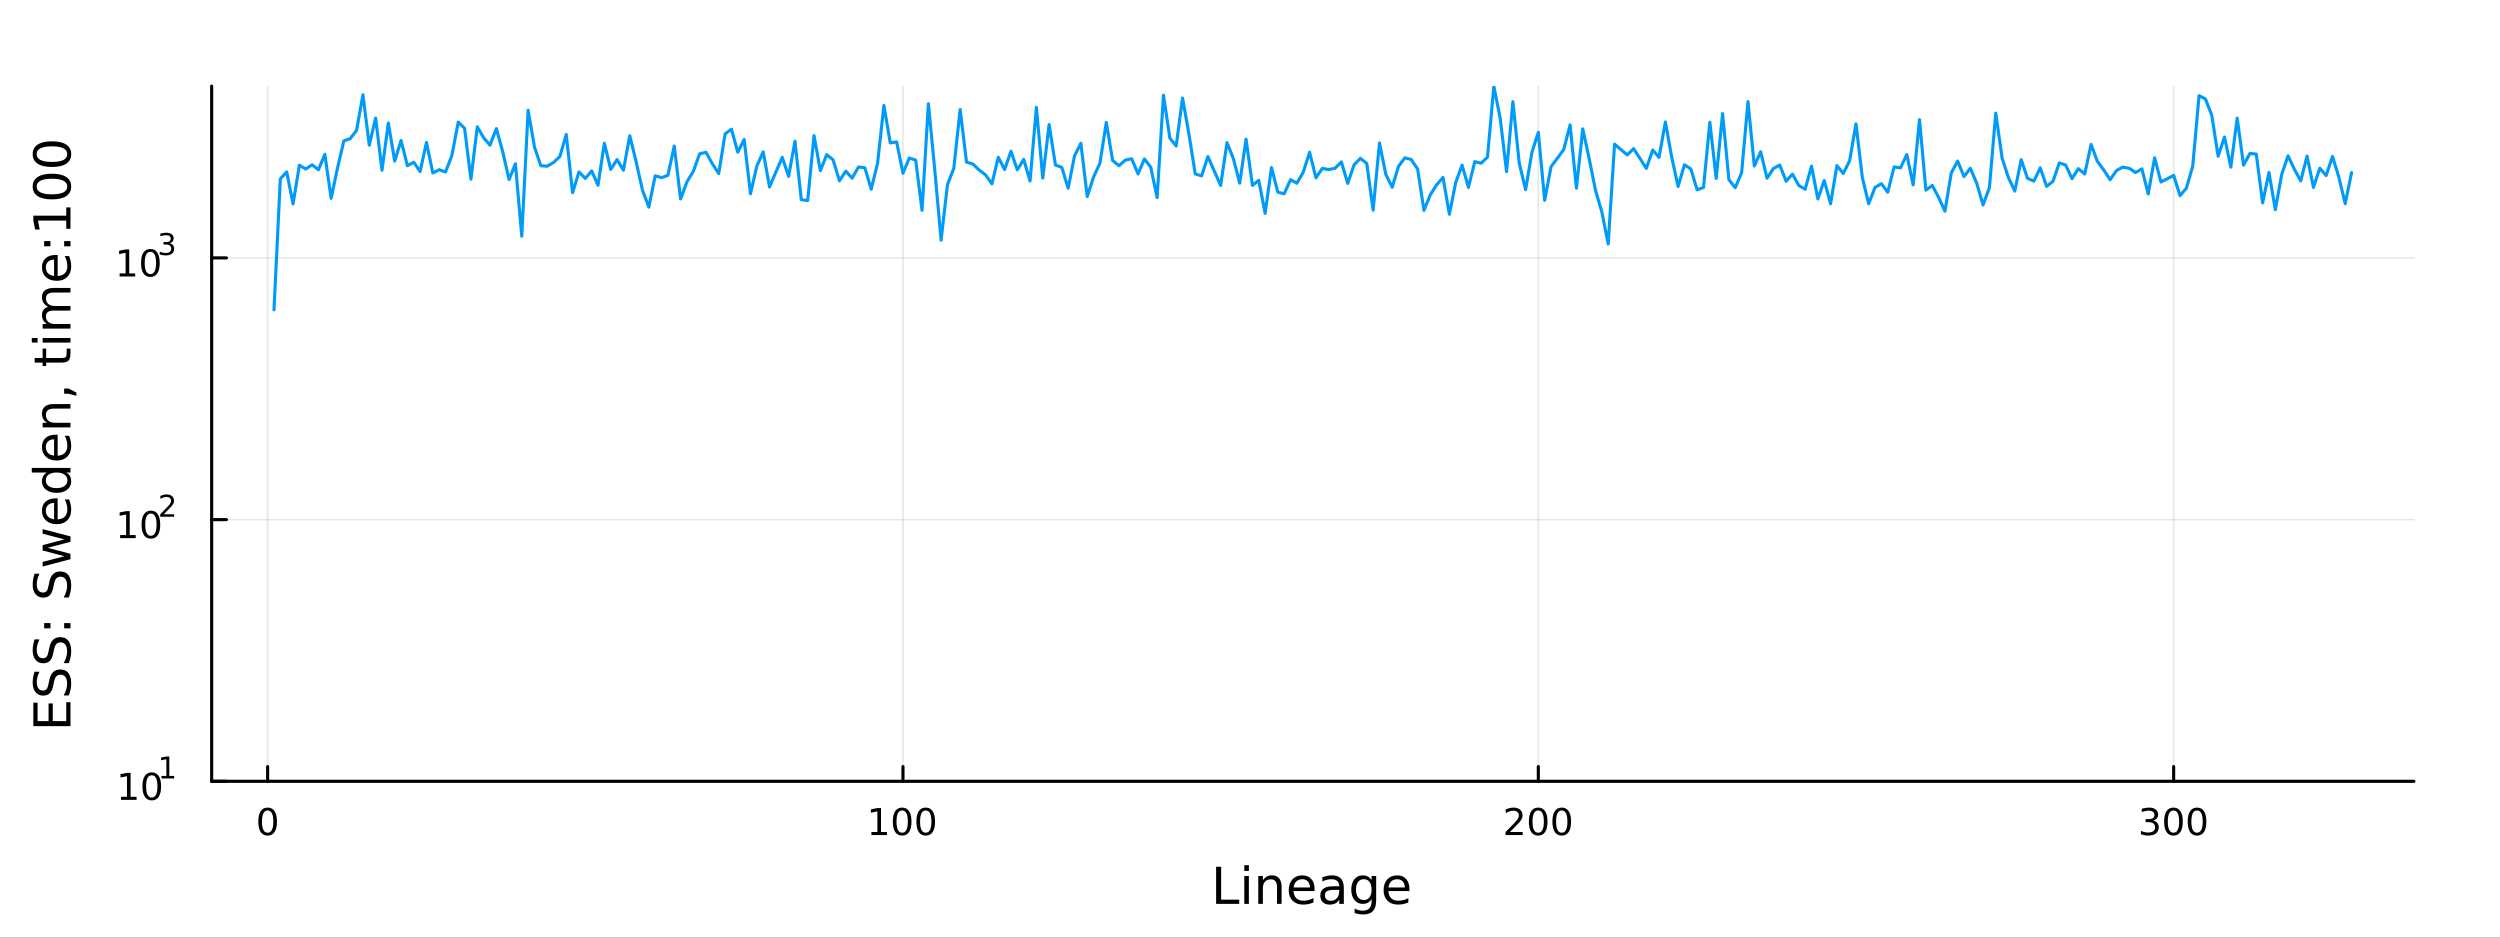 <?xml version="1.0" encoding="utf-8"?>
<svg xmlns="http://www.w3.org/2000/svg" xmlns:xlink="http://www.w3.org/1999/xlink" width="800" height="300" viewBox="0 0 3200 1200">
<rect x="0" y="0" width="3200" height="1200" fill="#333333" stroke="none"/>
<defs>
  <clipPath id="clip530">
    <rect x="0" y="0" width="3200" height="1200"/>
  </clipPath>
</defs>
<path clip-path="url(#clip530)" d="
M0 1200 L3200 1200 L3200 0 L0 0  Z
  " fill="#ffffff" fill-rule="evenodd" fill-opacity="1"/>
<defs>
  <clipPath id="clip531">
    <rect x="640" y="0" width="2241" height="1200"/>
  </clipPath>
</defs>
<path clip-path="url(#clip530)" d="
M270.918 1000.1 L3089.76 1000.1 L3089.76 110.236 L270.918 110.236  Z
  " fill="#ffffff" fill-rule="evenodd" fill-opacity="1"/>
<defs>
  <clipPath id="clip532">
    <rect x="270" y="110" width="2820" height="891"/>
  </clipPath>
</defs>
<polyline clip-path="url(#clip532)" style="stroke:#000000; stroke-linecap:round; stroke-linejoin:round; stroke-width:2; stroke-opacity:0.1; fill:none" points="
  342.564,1000.1 342.564,110.236 
  "/>
<polyline clip-path="url(#clip532)" style="stroke:#000000; stroke-linecap:round; stroke-linejoin:round; stroke-width:2; stroke-opacity:0.1; fill:none" points="
  1155.8,1000.1 1155.8,110.236 
  "/>
<polyline clip-path="url(#clip532)" style="stroke:#000000; stroke-linecap:round; stroke-linejoin:round; stroke-width:2; stroke-opacity:0.1; fill:none" points="
  1969.04,1000.1 1969.04,110.236 
  "/>
<polyline clip-path="url(#clip532)" style="stroke:#000000; stroke-linecap:round; stroke-linejoin:round; stroke-width:2; stroke-opacity:0.1; fill:none" points="
  2782.28,1000.1 2782.28,110.236 
  "/>
<polyline clip-path="url(#clip530)" style="stroke:#000000; stroke-linecap:round; stroke-linejoin:round; stroke-width:4; stroke-opacity:1; fill:none" points="
  270.918,1000.1 3089.76,1000.1 
  "/>
<polyline clip-path="url(#clip530)" style="stroke:#000000; stroke-linecap:round; stroke-linejoin:round; stroke-width:4; stroke-opacity:1; fill:none" points="
  342.564,1000.1 342.564,981.2 
  "/>
<polyline clip-path="url(#clip530)" style="stroke:#000000; stroke-linecap:round; stroke-linejoin:round; stroke-width:4; stroke-opacity:1; fill:none" points="
  1155.8,1000.1 1155.8,981.2 
  "/>
<polyline clip-path="url(#clip530)" style="stroke:#000000; stroke-linecap:round; stroke-linejoin:round; stroke-width:4; stroke-opacity:1; fill:none" points="
  1969.04,1000.1 1969.04,981.2 
  "/>
<polyline clip-path="url(#clip530)" style="stroke:#000000; stroke-linecap:round; stroke-linejoin:round; stroke-width:4; stroke-opacity:1; fill:none" points="
  2782.28,1000.1 2782.28,981.2 
  "/>
<path clip-path="url(#clip530)" d="M342.564 1037.42 Q338.953 1037.42 337.124 1040.98 Q335.319 1044.52 335.319 1051.65 Q335.319 1058.76 337.124 1062.32 Q338.953 1065.87 342.564 1065.87 Q346.198 1065.87 348.004 1062.32 Q349.832 1058.76 349.832 1051.65 Q349.832 1044.52 348.004 1040.98 Q346.198 1037.42 342.564 1037.42 M342.564 1033.71 Q348.374 1033.71 351.43 1038.32 Q354.508 1042.9 354.508 1051.65 Q354.508 1060.38 351.43 1064.99 Q348.374 1069.57 342.564 1069.57 Q336.754 1069.57 333.675 1064.99 Q330.62 1060.38 330.62 1051.65 Q330.62 1042.9 333.675 1038.32 Q336.754 1033.71 342.564 1033.71 Z" fill="#000000" fill-rule="evenodd" fill-opacity="1" /><path clip-path="url(#clip530)" d="M1115.41 1064.96 L1123.05 1064.96 L1123.05 1038.6 L1114.74 1040.26 L1114.74 1036 L1123 1034.34 L1127.68 1034.34 L1127.68 1064.96 L1135.32 1064.96 L1135.32 1068.9 L1115.41 1068.9 L1115.41 1064.96 Z" fill="#000000" fill-rule="evenodd" fill-opacity="1" /><path clip-path="url(#clip530)" d="M1154.76 1037.42 Q1151.15 1037.42 1149.32 1040.98 Q1147.52 1044.52 1147.52 1051.65 Q1147.52 1058.76 1149.32 1062.32 Q1151.15 1065.87 1154.76 1065.87 Q1158.39 1065.87 1160.2 1062.32 Q1162.03 1058.76 1162.03 1051.65 Q1162.03 1044.52 1160.2 1040.98 Q1158.39 1037.42 1154.76 1037.42 M1154.76 1033.71 Q1160.57 1033.71 1163.63 1038.32 Q1166.7 1042.9 1166.7 1051.65 Q1166.7 1060.38 1163.63 1064.99 Q1160.57 1069.57 1154.76 1069.57 Q1148.95 1069.57 1145.87 1064.99 Q1142.82 1060.38 1142.82 1051.65 Q1142.82 1042.9 1145.87 1038.32 Q1148.95 1033.71 1154.76 1033.71 Z" fill="#000000" fill-rule="evenodd" fill-opacity="1" /><path clip-path="url(#clip530)" d="M1184.92 1037.42 Q1181.31 1037.42 1179.48 1040.98 Q1177.68 1044.52 1177.68 1051.65 Q1177.68 1058.76 1179.48 1062.32 Q1181.31 1065.87 1184.92 1065.87 Q1188.56 1065.87 1190.36 1062.32 Q1192.19 1058.76 1192.19 1051.65 Q1192.19 1044.52 1190.36 1040.98 Q1188.56 1037.42 1184.92 1037.42 M1184.92 1033.71 Q1190.73 1033.71 1193.79 1038.32 Q1196.87 1042.9 1196.87 1051.65 Q1196.87 1060.38 1193.79 1064.99 Q1190.73 1069.57 1184.92 1069.57 Q1179.11 1069.57 1176.03 1064.99 Q1172.98 1060.38 1172.98 1051.65 Q1172.98 1042.9 1176.03 1038.32 Q1179.11 1033.71 1184.92 1033.71 Z" fill="#000000" fill-rule="evenodd" fill-opacity="1" /><path clip-path="url(#clip530)" d="M1932.73 1064.96 L1949.05 1064.96 L1949.05 1068.9 L1927.11 1068.9 L1927.11 1064.96 Q1929.77 1062.21 1934.35 1057.58 Q1938.96 1052.93 1940.14 1051.58 Q1942.39 1049.06 1943.26 1047.32 Q1944.17 1045.56 1944.17 1043.87 Q1944.17 1041.12 1942.22 1039.38 Q1940.3 1037.65 1937.2 1037.65 Q1935 1037.65 1932.55 1038.41 Q1930.12 1039.18 1927.34 1040.73 L1927.34 1036 Q1930.16 1034.87 1932.62 1034.29 Q1935.07 1033.71 1937.11 1033.71 Q1942.48 1033.71 1945.67 1036.4 Q1948.87 1039.08 1948.87 1043.57 Q1948.87 1045.7 1948.06 1047.62 Q1947.27 1049.52 1945.16 1052.12 Q1944.58 1052.79 1941.48 1056 Q1938.38 1059.2 1932.73 1064.96 Z" fill="#000000" fill-rule="evenodd" fill-opacity="1" /><path clip-path="url(#clip530)" d="M1968.87 1037.42 Q1965.26 1037.42 1963.43 1040.98 Q1961.62 1044.52 1961.62 1051.65 Q1961.62 1058.76 1963.43 1062.32 Q1965.26 1065.87 1968.87 1065.87 Q1972.5 1065.87 1974.31 1062.32 Q1976.14 1058.76 1976.14 1051.65 Q1976.14 1044.52 1974.31 1040.98 Q1972.5 1037.42 1968.87 1037.42 M1968.87 1033.71 Q1974.68 1033.71 1977.73 1038.32 Q1980.81 1042.9 1980.81 1051.65 Q1980.81 1060.38 1977.73 1064.99 Q1974.68 1069.57 1968.87 1069.57 Q1963.06 1069.57 1959.98 1064.99 Q1956.92 1060.38 1956.92 1051.65 Q1956.92 1042.9 1959.98 1038.32 Q1963.06 1033.71 1968.87 1033.71 Z" fill="#000000" fill-rule="evenodd" fill-opacity="1" /><path clip-path="url(#clip530)" d="M1999.03 1037.42 Q1995.42 1037.42 1993.59 1040.98 Q1991.78 1044.52 1991.78 1051.65 Q1991.78 1058.76 1993.59 1062.32 Q1995.42 1065.87 1999.03 1065.87 Q2002.66 1065.87 2004.47 1062.32 Q2006.3 1058.76 2006.3 1051.65 Q2006.3 1044.52 2004.47 1040.98 Q2002.66 1037.42 1999.03 1037.42 M1999.03 1033.71 Q2004.84 1033.71 2007.89 1038.32 Q2010.97 1042.9 2010.97 1051.65 Q2010.97 1060.38 2007.89 1064.99 Q2004.84 1069.57 1999.03 1069.57 Q1993.22 1069.57 1990.14 1064.99 Q1987.08 1060.38 1987.08 1051.65 Q1987.08 1042.9 1990.14 1038.32 Q1993.22 1033.71 1999.03 1033.71 Z" fill="#000000" fill-rule="evenodd" fill-opacity="1" /><path clip-path="url(#clip530)" d="M2756.04 1050.26 Q2759.4 1050.98 2761.27 1053.25 Q2763.17 1055.52 2763.17 1058.85 Q2763.17 1063.97 2759.65 1066.77 Q2756.13 1069.57 2749.65 1069.57 Q2747.48 1069.57 2745.16 1069.13 Q2742.87 1068.71 2740.42 1067.86 L2740.42 1063.34 Q2742.36 1064.48 2744.67 1065.06 Q2746.99 1065.63 2749.51 1065.63 Q2753.91 1065.63 2756.2 1063.9 Q2758.52 1062.16 2758.52 1058.85 Q2758.52 1055.8 2756.36 1054.08 Q2754.23 1052.35 2750.42 1052.35 L2746.39 1052.35 L2746.39 1048.5 L2750.6 1048.5 Q2754.05 1048.5 2755.88 1047.14 Q2757.71 1045.75 2757.71 1043.16 Q2757.71 1040.5 2755.81 1039.08 Q2753.93 1037.65 2750.42 1037.65 Q2748.49 1037.65 2746.29 1038.06 Q2744.1 1038.48 2741.46 1039.36 L2741.46 1035.19 Q2744.12 1034.45 2746.43 1034.08 Q2748.77 1033.71 2750.83 1033.71 Q2756.16 1033.71 2759.26 1036.14 Q2762.36 1038.55 2762.36 1042.67 Q2762.36 1045.54 2760.72 1047.53 Q2759.07 1049.5 2756.04 1050.26 Z" fill="#000000" fill-rule="evenodd" fill-opacity="1" /><path clip-path="url(#clip530)" d="M2782.04 1037.42 Q2778.42 1037.42 2776.6 1040.98 Q2774.79 1044.52 2774.79 1051.65 Q2774.79 1058.76 2776.6 1062.32 Q2778.42 1065.87 2782.04 1065.87 Q2785.67 1065.87 2787.48 1062.32 Q2789.3 1058.76 2789.3 1051.65 Q2789.3 1044.52 2787.48 1040.98 Q2785.67 1037.42 2782.04 1037.42 M2782.04 1033.71 Q2787.85 1033.71 2790.9 1038.32 Q2793.98 1042.9 2793.98 1051.65 Q2793.98 1060.38 2790.9 1064.99 Q2787.85 1069.57 2782.04 1069.57 Q2776.23 1069.57 2773.15 1064.99 Q2770.09 1060.38 2770.09 1051.65 Q2770.09 1042.9 2773.15 1038.32 Q2776.23 1033.71 2782.04 1033.71 Z" fill="#000000" fill-rule="evenodd" fill-opacity="1" /><path clip-path="url(#clip530)" d="M2812.2 1037.42 Q2808.59 1037.42 2806.76 1040.98 Q2804.95 1044.52 2804.95 1051.65 Q2804.95 1058.76 2806.76 1062.32 Q2808.59 1065.87 2812.2 1065.87 Q2815.83 1065.87 2817.64 1062.32 Q2819.47 1058.76 2819.47 1051.65 Q2819.47 1044.52 2817.64 1040.98 Q2815.83 1037.42 2812.2 1037.42 M2812.2 1033.71 Q2818.01 1033.71 2821.06 1038.32 Q2824.14 1042.9 2824.14 1051.65 Q2824.14 1060.38 2821.06 1064.99 Q2818.01 1069.57 2812.2 1069.57 Q2806.39 1069.57 2803.31 1064.99 Q2800.25 1060.38 2800.25 1051.65 Q2800.25 1042.9 2803.31 1038.32 Q2806.39 1033.71 2812.2 1033.71 Z" fill="#000000" fill-rule="evenodd" fill-opacity="1" /><path clip-path="url(#clip530)" d="M1556.64 1109.44 L1563.07 1109.44 L1563.07 1151.55 L1586.21 1151.55 L1586.21 1156.96 L1556.64 1156.96 L1556.64 1109.44 Z" fill="#000000" fill-rule="evenodd" fill-opacity="1" /><path clip-path="url(#clip530)" d="M1592.7 1121.31 L1598.56 1121.31 L1598.56 1156.96 L1592.7 1156.96 L1592.7 1121.31 M1592.7 1107.44 L1598.56 1107.44 L1598.56 1114.85 L1592.7 1114.85 L1592.7 1107.44 Z" fill="#000000" fill-rule="evenodd" fill-opacity="1" /><path clip-path="url(#clip530)" d="M1640.44 1135.45 L1640.44 1156.96 L1634.59 1156.96 L1634.59 1135.64 Q1634.59 1130.58 1632.61 1128.06 Q1630.64 1125.55 1626.69 1125.55 Q1621.95 1125.55 1619.21 1128.57 Q1616.48 1131.59 1616.48 1136.81 L1616.48 1156.96 L1610.59 1156.96 L1610.59 1121.31 L1616.48 1121.31 L1616.48 1126.85 Q1618.58 1123.64 1621.41 1122.05 Q1624.27 1120.45 1628 1120.45 Q1634.14 1120.45 1637.29 1124.27 Q1640.44 1128.06 1640.44 1135.45 Z" fill="#000000" fill-rule="evenodd" fill-opacity="1" /><path clip-path="url(#clip530)" d="M1682.62 1137.67 L1682.62 1140.54 L1655.69 1140.54 Q1656.07 1146.59 1659.32 1149.77 Q1662.6 1152.92 1668.42 1152.92 Q1671.79 1152.92 1674.95 1152.09 Q1678.13 1151.26 1681.25 1149.61 L1681.25 1155.15 Q1678.1 1156.48 1674.79 1157.18 Q1671.48 1157.88 1668.07 1157.88 Q1659.54 1157.88 1654.54 1152.92 Q1649.58 1147.95 1649.58 1139.49 Q1649.58 1130.74 1654.29 1125.61 Q1659.03 1120.45 1667.05 1120.45 Q1674.25 1120.45 1678.42 1125.1 Q1682.62 1129.72 1682.62 1137.67 M1676.76 1135.95 Q1676.7 1131.15 1674.05 1128.28 Q1671.44 1125.42 1667.12 1125.42 Q1662.21 1125.42 1659.25 1128.19 Q1656.33 1130.96 1655.88 1135.99 L1676.76 1135.95 Z" fill="#000000" fill-rule="evenodd" fill-opacity="1" /><path clip-path="url(#clip530)" d="M1708.43 1139.04 Q1701.33 1139.04 1698.59 1140.67 Q1695.86 1142.29 1695.86 1146.2 Q1695.86 1149.32 1697.89 1151.17 Q1699.96 1152.98 1703.5 1152.98 Q1708.37 1152.98 1711.29 1149.55 Q1714.25 1146.08 1714.25 1140.35 L1714.25 1139.04 L1708.43 1139.04 M1720.11 1136.62 L1720.11 1156.96 L1714.25 1156.96 L1714.25 1151.55 Q1712.25 1154.8 1709.26 1156.36 Q1706.27 1157.88 1701.94 1157.88 Q1696.46 1157.88 1693.22 1154.83 Q1690 1151.74 1690 1146.59 Q1690 1140.57 1694.01 1137.51 Q1698.05 1134.46 1706.04 1134.46 L1714.25 1134.46 L1714.25 1133.89 Q1714.25 1129.84 1711.58 1127.65 Q1708.94 1125.42 1704.13 1125.42 Q1701.08 1125.42 1698.18 1126.15 Q1695.28 1126.88 1692.61 1128.35 L1692.61 1122.94 Q1695.83 1121.7 1698.85 1121.09 Q1701.87 1120.45 1704.74 1120.45 Q1712.47 1120.45 1716.29 1124.46 Q1720.11 1128.48 1720.11 1136.62 Z" fill="#000000" fill-rule="evenodd" fill-opacity="1" /><path clip-path="url(#clip530)" d="M1755.63 1138.72 Q1755.63 1132.36 1752.99 1128.86 Q1750.38 1125.36 1745.64 1125.36 Q1740.93 1125.36 1738.28 1128.86 Q1735.67 1132.36 1735.67 1138.72 Q1735.67 1145.06 1738.28 1148.56 Q1740.93 1152.06 1745.64 1152.06 Q1750.38 1152.06 1752.99 1148.56 Q1755.63 1145.06 1755.63 1138.72 M1761.49 1152.54 Q1761.49 1161.64 1757.45 1166.06 Q1753.4 1170.52 1745.06 1170.52 Q1741.98 1170.52 1739.24 1170.04 Q1736.5 1169.6 1733.92 1168.64 L1733.92 1162.95 Q1736.5 1164.35 1739.02 1165.01 Q1741.53 1165.68 1744.14 1165.68 Q1749.9 1165.68 1752.77 1162.66 Q1755.63 1159.67 1755.63 1153.59 L1755.63 1150.69 Q1753.82 1153.84 1750.98 1155.4 Q1748.15 1156.96 1744.2 1156.96 Q1737.65 1156.96 1733.64 1151.96 Q1729.63 1146.97 1729.63 1138.72 Q1729.63 1130.45 1733.64 1125.45 Q1737.65 1120.45 1744.2 1120.45 Q1748.15 1120.45 1750.98 1122.01 Q1753.82 1123.57 1755.63 1126.72 L1755.63 1121.31 L1761.49 1121.31 L1761.49 1152.54 Z" fill="#000000" fill-rule="evenodd" fill-opacity="1" /><path clip-path="url(#clip530)" d="M1804.04 1137.67 L1804.04 1140.54 L1777.12 1140.54 Q1777.5 1146.59 1780.74 1149.77 Q1784.02 1152.92 1789.85 1152.92 Q1793.22 1152.92 1796.37 1152.09 Q1799.55 1151.26 1802.67 1149.61 L1802.67 1155.15 Q1799.52 1156.48 1796.21 1157.18 Q1792.9 1157.88 1789.5 1157.88 Q1780.97 1157.88 1775.97 1152.92 Q1771 1147.95 1771 1139.49 Q1771 1130.74 1775.71 1125.61 Q1780.46 1120.45 1788.48 1120.45 Q1795.67 1120.45 1799.84 1125.1 Q1804.04 1129.72 1804.04 1137.67 M1798.19 1135.95 Q1798.12 1131.15 1795.48 1128.28 Q1792.87 1125.42 1788.54 1125.42 Q1783.64 1125.42 1780.68 1128.19 Q1777.75 1130.96 1777.31 1135.99 L1798.19 1135.95 Z" fill="#000000" fill-rule="evenodd" fill-opacity="1" /><polyline clip-path="url(#clip532)" style="stroke:#000000; stroke-linecap:round; stroke-linejoin:round; stroke-width:2; stroke-opacity:0.1; fill:none" points="
  270.918,1000.1 3089.76,1000.1 
  "/>
<polyline clip-path="url(#clip532)" style="stroke:#000000; stroke-linecap:round; stroke-linejoin:round; stroke-width:2; stroke-opacity:0.1; fill:none" points="
  270.918,665.112 3089.76,665.112 
  "/>
<polyline clip-path="url(#clip532)" style="stroke:#000000; stroke-linecap:round; stroke-linejoin:round; stroke-width:2; stroke-opacity:0.1; fill:none" points="
  270.918,330.127 3089.76,330.127 
  "/>
<polyline clip-path="url(#clip530)" style="stroke:#000000; stroke-linecap:round; stroke-linejoin:round; stroke-width:4; stroke-opacity:1; fill:none" points="
  270.918,1000.1 270.918,110.236 
  "/>
<polyline clip-path="url(#clip530)" style="stroke:#000000; stroke-linecap:round; stroke-linejoin:round; stroke-width:4; stroke-opacity:1; fill:none" points="
  270.918,1000.1 289.815,1000.1 
  "/>
<polyline clip-path="url(#clip530)" style="stroke:#000000; stroke-linecap:round; stroke-linejoin:round; stroke-width:4; stroke-opacity:1; fill:none" points="
  270.918,665.112 289.815,665.112 
  "/>
<polyline clip-path="url(#clip530)" style="stroke:#000000; stroke-linecap:round; stroke-linejoin:round; stroke-width:4; stroke-opacity:1; fill:none" points="
  270.918,330.127 289.815,330.127 
  "/>
<path clip-path="url(#clip530)" d="M154.902 1019.89 L162.54 1019.89 L162.54 993.525 L154.23 995.191 L154.23 990.932 L162.494 989.265 L167.17 989.265 L167.17 1019.89 L174.809 1019.89 L174.809 1023.83 L154.902 1023.83 L154.902 1019.89 Z" fill="#000000" fill-rule="evenodd" fill-opacity="1" /><path clip-path="url(#clip530)" d="M194.253 992.344 Q190.642 992.344 188.813 995.909 Q187.008 999.45 187.008 1006.58 Q187.008 1013.69 188.813 1017.25 Q190.642 1020.79 194.253 1020.79 Q197.887 1020.79 199.693 1017.25 Q201.522 1013.69 201.522 1006.58 Q201.522 999.45 199.693 995.909 Q197.887 992.344 194.253 992.344 M194.253 988.64 Q200.063 988.64 203.119 993.247 Q206.198 997.83 206.198 1006.58 Q206.198 1015.31 203.119 1019.91 Q200.063 1024.5 194.253 1024.5 Q188.443 1024.5 185.364 1019.91 Q182.309 1015.31 182.309 1006.58 Q182.309 997.83 185.364 993.247 Q188.443 988.64 194.253 988.64 Z" fill="#000000" fill-rule="evenodd" fill-opacity="1" /><path clip-path="url(#clip530)" d="M206.743 993.218 L212.95 993.218 L212.95 971.796 L206.198 973.15 L206.198 969.689 L212.912 968.335 L216.711 968.335 L216.711 993.218 L222.918 993.218 L222.918 996.415 L206.743 996.415 L206.743 993.218 Z" fill="#000000" fill-rule="evenodd" fill-opacity="1" /><path clip-path="url(#clip530)" d="M153.792 684.905 L161.431 684.905 L161.431 658.539 L153.121 660.206 L153.121 655.947 L161.384 654.28 L166.06 654.28 L166.06 684.905 L173.699 684.905 L173.699 688.84 L153.792 688.84 L153.792 684.905 Z" fill="#000000" fill-rule="evenodd" fill-opacity="1" /><path clip-path="url(#clip530)" d="M193.143 657.359 Q189.532 657.359 187.704 660.924 Q185.898 664.465 185.898 671.595 Q185.898 678.701 187.704 682.266 Q189.532 685.808 193.143 685.808 Q196.778 685.808 198.583 682.266 Q200.412 678.701 200.412 671.595 Q200.412 664.465 198.583 660.924 Q196.778 657.359 193.143 657.359 M193.143 653.655 Q198.954 653.655 202.009 658.262 Q205.088 662.845 205.088 671.595 Q205.088 680.322 202.009 684.928 Q198.954 689.511 193.143 689.511 Q187.333 689.511 184.255 684.928 Q181.199 680.322 181.199 671.595 Q181.199 662.845 184.255 658.262 Q187.333 653.655 193.143 653.655 Z" fill="#000000" fill-rule="evenodd" fill-opacity="1" /><path clip-path="url(#clip530)" d="M209.658 658.232 L222.918 658.232 L222.918 661.43 L205.088 661.43 L205.088 658.232 Q207.251 655.994 210.975 652.233 Q214.717 648.452 215.677 647.361 Q217.501 645.311 218.216 643.901 Q218.949 642.471 218.949 641.098 Q218.949 638.86 217.369 637.45 Q215.808 636.039 213.288 636.039 Q211.501 636.039 209.508 636.66 Q207.533 637.281 205.276 638.541 L205.276 634.704 Q207.57 633.782 209.564 633.312 Q211.558 632.842 213.213 632.842 Q217.576 632.842 220.172 635.024 Q222.767 637.205 222.767 640.854 Q222.767 642.584 222.109 644.145 Q221.469 645.688 219.758 647.794 Q219.288 648.339 216.767 650.954 Q214.247 653.549 209.658 658.232 Z" fill="#000000" fill-rule="evenodd" fill-opacity="1" /><path clip-path="url(#clip530)" d="M153.134 349.92 L160.772 349.92 L160.772 323.554 L152.462 325.221 L152.462 320.962 L160.726 319.295 L165.402 319.295 L165.402 349.92 L173.041 349.92 L173.041 353.855 L153.134 353.855 L153.134 349.92 Z" fill="#000000" fill-rule="evenodd" fill-opacity="1" /><path clip-path="url(#clip530)" d="M192.485 322.374 Q188.874 322.374 187.045 325.938 Q185.24 329.48 185.24 336.61 Q185.24 343.716 187.045 347.281 Q188.874 350.822 192.485 350.822 Q196.119 350.822 197.925 347.281 Q199.754 343.716 199.754 336.61 Q199.754 329.48 197.925 325.938 Q196.119 322.374 192.485 322.374 M192.485 318.67 Q198.295 318.67 201.351 323.276 Q204.43 327.86 204.43 336.61 Q204.43 345.336 201.351 349.943 Q198.295 354.526 192.485 354.526 Q186.675 354.526 183.596 349.943 Q180.541 345.336 180.541 336.61 Q180.541 327.86 183.596 323.276 Q186.675 318.67 192.485 318.67 Z" fill="#000000" fill-rule="evenodd" fill-opacity="1" /><path clip-path="url(#clip530)" d="M217.125 311.304 Q219.852 311.887 221.375 313.73 Q222.918 315.574 222.918 318.282 Q222.918 322.438 220.059 324.714 Q217.2 326.99 211.934 326.99 Q210.166 326.99 208.285 326.633 Q206.423 326.294 204.43 325.598 L204.43 321.931 Q206.009 322.852 207.89 323.322 Q209.771 323.793 211.821 323.793 Q215.395 323.793 217.256 322.382 Q219.137 320.971 219.137 318.282 Q219.137 315.799 217.388 314.407 Q215.658 312.997 212.555 312.997 L209.282 312.997 L209.282 309.875 L212.705 309.875 Q215.507 309.875 216.993 308.765 Q218.479 307.637 218.479 305.53 Q218.479 303.367 216.937 302.22 Q215.413 301.054 212.555 301.054 Q210.994 301.054 209.207 301.393 Q207.42 301.731 205.276 302.446 L205.276 299.06 Q207.439 298.458 209.32 298.158 Q211.219 297.857 212.893 297.857 Q217.219 297.857 219.739 299.831 Q222.259 301.787 222.259 305.135 Q222.259 307.467 220.924 309.085 Q219.589 310.684 217.125 311.304 Z" fill="#000000" fill-rule="evenodd" fill-opacity="1" /><path clip-path="url(#clip530)" d="M42.686 929.455 L42.686 899.408 L48.097 899.408 L48.097 923.025 L62.165 923.025 L62.165 900.395 L67.576 900.395 L67.576 923.025 L84.795 923.025 L84.795 898.836 L90.206 898.836 L90.206 929.455 L42.686 929.455 Z" fill="#000000" fill-rule="evenodd" fill-opacity="1" /><path clip-path="url(#clip530)" d="M44.246 859.782 L50.516 859.782 Q48.766 863.442 47.906 866.689 Q47.047 869.935 47.047 872.959 Q47.047 878.211 49.084 881.075 Q51.121 883.908 54.877 883.908 Q58.028 883.908 59.651 882.03 Q61.242 880.12 62.229 874.837 L63.025 870.954 Q64.393 863.761 67.863 860.355 Q71.3 856.917 77.093 856.917 Q84 856.917 87.564 861.564 Q91.129 866.179 91.129 875.123 Q91.129 878.497 90.365 882.317 Q89.602 886.104 88.106 890.178 L81.485 890.178 Q83.681 886.263 84.795 882.508 Q85.909 878.752 85.909 875.123 Q85.909 869.617 83.745 866.625 Q81.581 863.633 77.57 863.633 Q74.069 863.633 72.096 865.798 Q70.123 867.93 69.136 872.832 L68.372 876.747 Q66.94 883.94 63.884 887.154 Q60.828 890.369 55.386 890.369 Q49.084 890.369 45.455 885.945 Q41.827 881.489 41.827 873.691 Q41.827 870.349 42.432 866.88 Q43.036 863.41 44.246 859.782 Z" fill="#000000" fill-rule="evenodd" fill-opacity="1" /><path clip-path="url(#clip530)" d="M44.246 818.405 L50.516 818.405 Q48.766 822.065 47.906 825.312 Q47.047 828.558 47.047 831.582 Q47.047 836.834 49.084 839.698 Q51.121 842.531 54.877 842.531 Q58.028 842.531 59.651 840.653 Q61.242 838.743 62.229 833.46 L63.025 829.577 Q64.393 822.383 67.863 818.978 Q71.3 815.54 77.093 815.54 Q84 815.54 87.564 820.187 Q91.129 824.802 91.129 833.746 Q91.129 837.12 90.365 840.939 Q89.602 844.727 88.106 848.801 L81.485 848.801 Q83.681 844.886 84.795 841.13 Q85.909 837.375 85.909 833.746 Q85.909 828.24 83.745 825.248 Q81.581 822.256 77.57 822.256 Q74.069 822.256 72.096 824.42 Q70.123 826.553 69.136 831.455 L68.372 835.369 Q66.94 842.563 63.884 845.777 Q60.828 848.992 55.386 848.992 Q49.084 848.992 45.455 844.568 Q41.827 840.112 41.827 832.314 Q41.827 828.972 42.432 825.503 Q43.036 822.033 44.246 818.405 Z" fill="#000000" fill-rule="evenodd" fill-opacity="1" /><path clip-path="url(#clip530)" d="M82.122 804.273 L82.122 797.557 L90.206 797.557 L90.206 804.273 L82.122 804.273 M56.5 804.273 L56.5 797.557 L64.584 797.557 L64.584 804.273 L56.5 804.273 Z" fill="#000000" fill-rule="evenodd" fill-opacity="1" /><path clip-path="url(#clip530)" d="M44.246 734.346 L50.516 734.346 Q48.766 738.006 47.906 741.252 Q47.047 744.499 47.047 747.523 Q47.047 752.774 49.084 755.639 Q51.121 758.472 54.877 758.472 Q58.028 758.472 59.651 756.594 Q61.242 754.684 62.229 749.401 L63.025 745.518 Q64.393 738.324 67.863 734.919 Q71.3 731.481 77.093 731.481 Q84 731.481 87.564 736.128 Q91.129 740.743 91.129 749.687 Q91.129 753.061 90.365 756.88 Q89.602 760.668 88.106 764.742 L81.485 764.742 Q83.681 760.827 84.795 757.071 Q85.909 753.316 85.909 749.687 Q85.909 744.181 83.745 741.189 Q81.581 738.197 77.57 738.197 Q74.069 738.197 72.096 740.361 Q70.123 742.494 69.136 747.395 L68.372 751.31 Q66.94 758.504 63.884 761.718 Q60.828 764.933 55.386 764.933 Q49.084 764.933 45.455 760.509 Q41.827 756.053 41.827 748.255 Q41.827 744.913 42.432 741.443 Q43.036 737.974 44.246 734.346 Z" fill="#000000" fill-rule="evenodd" fill-opacity="1" /><path clip-path="url(#clip530)" d="M54.558 725.115 L54.558 719.259 L82.376 711.938 L54.558 704.65 L54.558 697.743 L82.376 690.422 L54.558 683.134 L54.558 677.277 L90.206 686.603 L90.206 693.51 L60.988 701.18 L90.206 708.883 L90.206 715.79 L54.558 725.115 Z" fill="#000000" fill-rule="evenodd" fill-opacity="1" /><path clip-path="url(#clip530)" d="M70.918 637.905 L73.783 637.905 L73.783 664.832 Q79.83 664.45 83.013 661.204 Q86.164 657.925 86.164 652.101 Q86.164 648.727 85.337 645.576 Q84.509 642.393 82.854 639.274 L88.392 639.274 Q89.729 642.425 90.429 645.735 Q91.129 649.045 91.129 652.451 Q91.129 660.981 86.164 665.978 Q81.199 670.943 72.732 670.943 Q63.98 670.943 58.855 666.233 Q53.699 661.49 53.699 653.469 Q53.699 646.276 58.346 642.107 Q62.961 637.905 70.918 637.905 M69.2 643.762 Q64.393 643.825 61.529 646.467 Q58.664 649.077 58.664 653.406 Q58.664 658.307 61.433 661.267 Q64.202 664.196 69.231 664.641 L69.2 643.762 Z" fill="#000000" fill-rule="evenodd" fill-opacity="1" /><path clip-path="url(#clip530)" d="M59.969 604.835 L40.681 604.835 L40.681 598.979 L90.206 598.979 L90.206 604.835 L84.859 604.835 Q88.042 606.681 89.602 609.514 Q91.129 612.315 91.129 616.262 Q91.129 622.723 85.973 626.797 Q80.817 630.839 72.414 630.839 Q64.011 630.839 58.855 626.797 Q53.699 622.723 53.699 616.262 Q53.699 612.315 55.259 609.514 Q56.786 606.681 59.969 604.835 M72.414 624.792 Q78.875 624.792 82.567 622.15 Q86.228 619.477 86.228 614.83 Q86.228 610.183 82.567 607.509 Q78.875 604.835 72.414 604.835 Q65.953 604.835 62.293 607.509 Q58.601 610.183 58.601 614.83 Q58.601 619.477 62.293 622.15 Q65.953 624.792 72.414 624.792 Z" fill="#000000" fill-rule="evenodd" fill-opacity="1" /><path clip-path="url(#clip530)" d="M70.918 556.424 L73.783 556.424 L73.783 583.351 Q79.83 582.969 83.013 579.723 Q86.164 576.444 86.164 570.62 Q86.164 567.246 85.337 564.095 Q84.509 560.912 82.854 557.793 L88.392 557.793 Q89.729 560.944 90.429 564.254 Q91.129 567.564 91.129 570.97 Q91.129 579.5 86.164 584.497 Q81.199 589.462 72.732 589.462 Q63.98 589.462 58.855 584.752 Q53.699 580.009 53.699 571.988 Q53.699 564.795 58.346 560.626 Q62.961 556.424 70.918 556.424 M69.2 562.281 Q64.393 562.344 61.529 564.986 Q58.664 567.596 58.664 571.925 Q58.664 576.826 61.433 579.786 Q64.202 582.715 69.231 583.16 L69.2 562.281 Z" fill="#000000" fill-rule="evenodd" fill-opacity="1" /><path clip-path="url(#clip530)" d="M68.69 517.18 L90.206 517.18 L90.206 523.036 L68.881 523.036 Q63.82 523.036 61.306 525.009 Q58.791 526.983 58.791 530.93 Q58.791 535.672 61.815 538.409 Q64.839 541.146 70.059 541.146 L90.206 541.146 L90.206 547.035 L54.558 547.035 L54.558 541.146 L60.096 541.146 Q56.882 539.046 55.29 536.213 Q53.699 533.349 53.699 529.625 Q53.699 523.482 57.518 520.331 Q61.306 517.18 68.69 517.18 Z" fill="#000000" fill-rule="evenodd" fill-opacity="1" /><path clip-path="url(#clip530)" d="M82.122 504.003 L82.122 497.287 L87.596 497.287 L97.781 502.507 L97.781 506.613 L87.596 504.003 L82.122 504.003 Z" fill="#000000" fill-rule="evenodd" fill-opacity="1" /><path clip-path="url(#clip530)" d="M44.437 458.265 L54.558 458.265 L54.558 446.202 L59.11 446.202 L59.11 458.265 L78.462 458.265 Q82.822 458.265 84.063 457.087 Q85.305 455.878 85.305 452.218 L85.305 446.202 L90.206 446.202 L90.206 452.218 Q90.206 458.997 87.692 461.575 Q85.145 464.153 78.462 464.153 L59.11 464.153 L59.11 468.45 L54.558 468.45 L54.558 464.153 L44.437 464.153 L44.437 458.265 Z" fill="#000000" fill-rule="evenodd" fill-opacity="1" /><path clip-path="url(#clip530)" d="M54.558 438.499 L54.558 432.643 L90.206 432.643 L90.206 438.499 L54.558 438.499 M40.681 438.499 L40.681 432.643 L48.097 432.643 L48.097 438.499 L40.681 438.499 Z" fill="#000000" fill-rule="evenodd" fill-opacity="1" /><path clip-path="url(#clip530)" d="M61.401 392.635 Q57.455 390.438 55.577 387.383 Q53.699 384.327 53.699 380.19 Q53.699 374.62 57.614 371.596 Q61.497 368.572 68.69 368.572 L90.206 368.572 L90.206 374.46 L68.881 374.46 Q63.757 374.46 61.274 376.275 Q58.791 378.089 58.791 381.813 Q58.791 386.364 61.815 389.006 Q64.839 391.648 70.059 391.648 L90.206 391.648 L90.206 397.536 L68.881 397.536 Q63.725 397.536 61.274 399.35 Q58.791 401.165 58.791 404.952 Q58.791 409.44 61.847 412.082 Q64.871 414.724 70.059 414.724 L90.206 414.724 L90.206 420.612 L54.558 420.612 L54.558 414.724 L60.096 414.724 Q56.818 412.718 55.259 409.917 Q53.699 407.117 53.699 403.265 Q53.699 399.382 55.672 396.677 Q57.646 393.94 61.401 392.635 Z" fill="#000000" fill-rule="evenodd" fill-opacity="1" /><path clip-path="url(#clip530)" d="M70.918 326.399 L73.783 326.399 L73.783 353.326 Q79.83 352.944 83.013 349.698 Q86.164 346.42 86.164 340.595 Q86.164 337.221 85.337 334.07 Q84.509 330.887 82.854 327.768 L88.392 327.768 Q89.729 330.919 90.429 334.229 Q91.129 337.539 91.129 340.945 Q91.129 349.475 86.164 354.472 Q81.199 359.437 72.732 359.437 Q63.98 359.437 58.855 354.727 Q53.699 349.984 53.699 341.964 Q53.699 334.77 58.346 330.601 Q62.961 326.399 70.918 326.399 M69.2 332.256 Q64.393 332.319 61.529 334.961 Q58.664 337.571 58.664 341.9 Q58.664 346.801 61.433 349.762 Q64.202 352.69 69.231 353.135 L69.2 332.256 Z" fill="#000000" fill-rule="evenodd" fill-opacity="1" /><path clip-path="url(#clip530)" d="M82.122 315.291 L82.122 308.575 L90.206 308.575 L90.206 315.291 L82.122 315.291 M56.5 315.291 L56.5 308.575 L64.584 308.575 L64.584 315.291 L56.5 315.291 Z" fill="#000000" fill-rule="evenodd" fill-opacity="1" /><path clip-path="url(#clip530)" d="M84.795 292.884 L84.795 282.381 L48.543 282.381 L50.834 293.807 L44.978 293.807 L42.686 282.444 L42.686 276.015 L84.795 276.015 L84.795 265.511 L90.206 265.511 L90.206 292.884 L84.795 292.884 Z" fill="#000000" fill-rule="evenodd" fill-opacity="1" /><path clip-path="url(#clip530)" d="M46.919 238.775 Q46.919 243.741 51.821 246.255 Q56.691 248.738 66.494 248.738 Q76.265 248.738 81.167 246.255 Q86.037 243.741 86.037 238.775 Q86.037 233.778 81.167 231.296 Q76.265 228.781 66.494 228.781 Q56.691 228.781 51.821 231.296 Q46.919 233.778 46.919 238.775 M41.827 238.775 Q41.827 230.786 48.161 226.585 Q54.463 222.352 66.494 222.352 Q78.493 222.352 84.827 226.585 Q91.129 230.786 91.129 238.775 Q91.129 246.764 84.827 250.998 Q78.493 255.199 66.494 255.199 Q54.463 255.199 48.161 250.998 Q41.827 246.764 41.827 238.775 Z" fill="#000000" fill-rule="evenodd" fill-opacity="1" /><path clip-path="url(#clip530)" d="M46.919 197.303 Q46.919 202.268 51.821 204.783 Q56.691 207.265 66.494 207.265 Q76.265 207.265 81.167 204.783 Q86.037 202.268 86.037 197.303 Q86.037 192.306 81.167 189.823 Q76.265 187.309 66.494 187.309 Q56.691 187.309 51.821 189.823 Q46.919 192.306 46.919 197.303 M41.827 197.303 Q41.827 189.314 48.161 185.113 Q54.463 180.879 66.494 180.879 Q78.493 180.879 84.827 185.113 Q91.129 189.314 91.129 197.303 Q91.129 205.292 84.827 209.525 Q78.493 213.726 66.494 213.726 Q54.463 213.726 48.161 209.525 Q41.827 205.292 41.827 197.303 Z" fill="#000000" fill-rule="evenodd" fill-opacity="1" /><polyline clip-path="url(#clip532)" style="stroke:#009af9; stroke-linecap:round; stroke-linejoin:round; stroke-width:4; stroke-opacity:1; fill:none" points="
  350.696,396.572 358.829,228.952 366.961,220.053 375.093,260.989 383.226,211.48 391.358,216.358 399.491,210.95 407.623,217.307 415.755,197.585 423.888,253.824 
  432.02,214.874 440.152,180.335 448.285,177.419 456.417,166.878 464.55,121.262 472.682,185.809 480.814,151.07 488.947,217.892 497.079,157.421 505.212,206.206 
  513.344,179.847 521.476,212.136 529.609,207.648 537.741,219.558 545.873,182.277 554.006,221.448 562.138,217.194 570.271,220.118 578.403,199.087 586.535,156.226 
  594.668,164.265 602.8,229.365 610.933,162.29 619.065,176.341 627.197,185.827 635.33,164.585 643.462,194.081 651.594,229.769 659.727,209.646 667.859,302.291 
  675.992,141.142 684.124,188.113 692.256,212.136 700.389,212.717 708.521,208.032 716.653,200.262 724.786,172.084 732.918,246.618 741.051,220.118 749.183,228.354 
  757.315,218.817 765.448,237.102 773.58,183.296 781.713,216.861 789.845,204.249 797.977,217.893 806.11,173.74 814.242,206.965 822.374,243.43 830.507,265.088 
  838.639,225.051 846.772,227.394 854.904,224.416 863.036,186.933 871.169,254.659 879.301,232.722 887.433,219.399 895.566,196.907 903.698,194.969 911.831,209.692 
  919.963,222.151 928.095,171.397 936.228,165.366 944.36,194.823 952.493,178.433 960.625,247.981 968.757,212.534 976.89,194.394 985.022,239.296 993.154,220.148 
  1001.29,201.406 1009.42,225.787 1017.55,180.79 1025.68,255.606 1033.82,256.742 1041.95,173.621 1050.08,218.398 1058.21,197.92 1066.35,204.7 1074.48,231.408 
  1082.61,219.02 1090.74,228.058 1098.88,213.753 1107.01,214.709 1115.14,242.201 1123.27,209.114 1131.4,135.031 1139.54,182.932 1147.67,181.602 1155.8,221.672 
  1163.93,202.255 1172.07,204.896 1180.2,269.208 1188.33,132.728 1196.46,216.982 1204.6,307.442 1212.73,236.469 1220.86,215.42 1228.99,140.141 1237.13,207.541 
  1245.26,209.945 1253.39,217.732 1261.52,223.915 1269.66,235.349 1277.79,201.287 1285.92,217.015 1294.05,193.565 1302.18,217.342 1310.32,204.009 1318.45,231.644 
  1326.58,137.433 1334.71,227.929 1342.85,159.451 1350.98,211.228 1359.11,214.301 1367.24,241.031 1375.38,199.454 1383.51,183.42 1391.64,251.586 1399.77,226.6 
  1407.91,208.802 1416.04,156.698 1424.17,205.408 1432.3,212.074 1440.44,204.912 1448.57,203.243 1456.7,222.662 1464.83,203.467 1472.96,213.982 1481.1,252.863 
  1489.23,121.796 1497.36,176.672 1505.49,186.832 1513.63,125.534 1521.76,171.047 1529.89,222.582 1538.02,225.131 1546.16,200.339 1554.29,218.979 1562.42,237.399 
  1570.55,182.625 1578.69,202.956 1586.82,234.439 1594.95,178.102 1603.08,237.29 1611.22,230.892 1619.35,273.071 1627.48,214.44 1635.61,245.928 1643.74,248.066 
  1651.88,230.023 1660.01,234.495 1668.14,220.466 1676.27,194.843 1684.41,227.572 1692.54,215.601 1700.67,217.05 1708.8,215.464 1716.94,207.249 1725.07,234.712 
  1733.2,211.003 1741.33,202.689 1749.47,209.31 1757.6,269.034 1765.73,182.937 1773.86,223.221 1782,239.704 1790.13,212.82 1798.26,201.97 1806.39,204.215 
  1814.53,216.27 1822.66,269.308 1830.79,249.326 1838.92,236.452 1847.05,227.148 1855.19,274.225 1863.32,233.603 1871.45,211.3 1879.58,239.864 1887.72,206.9 
  1895.85,208.883 1903.98,201.176 1912.11,110.236 1920.25,151.59 1928.38,219.627 1936.51,130.252 1944.64,209.053 1952.78,242.741 1960.91,194.886 1969.04,169.419 
  1977.17,256.457 1985.31,213.413 1993.44,202.536 2001.57,191.469 2009.7,159.856 2017.83,240.88 2025.97,165.001 2034.1,202.947 2042.23,243.463 2050.36,271.378 
  2058.5,312.188 2066.63,184.538 2074.76,191.497 2082.89,198.276 2091.03,190.246 2099.16,202.751 2107.29,215.577 2115.42,192.003 2123.56,201.394 2131.69,156.094 
  2139.82,201.453 2147.95,238.705 2156.09,210.921 2164.22,216.221 2172.35,242.995 2180.48,239.977 2188.61,156.468 2196.75,228.355 2204.88,145.452 2213.01,230.053 
  2221.14,240.246 2229.28,221.048 2237.41,130.07 2245.54,212.485 2253.67,194.291 2261.81,228.121 2269.94,215.734 2278.07,211.271 2286.2,231.945 2294.34,222.891 
  2302.47,237.357 2310.6,242.234 2318.73,212.647 2326.87,254.696 2335,231.066 2343.13,260.804 2351.26,211.933 2359.39,222.105 2367.53,205.784 2375.66,158.49 
  2383.79,227.316 2391.92,260.805 2400.06,239.892 2408.19,235.116 2416.32,246.032 2424.45,213.653 2432.59,214.831 2440.72,197.859 2448.85,236.656 2456.98,153.106 
  2465.12,243.445 2473.25,237.313 2481.38,252.56 2489.51,270.331 2497.65,221.294 2505.78,206.155 2513.91,226.001 2522.04,215.413 2530.17,234.401 2538.31,262.365 
  2546.44,240.204 2554.57,144.819 2562.7,202.539 2570.84,227.501 2578.97,244.573 2587.1,204.372 2595.23,228.298 2603.37,231.849 2611.5,214.824 2619.63,238.492 
  2627.76,232.184 2635.9,208.471 2644.03,211.205 2652.16,228.678 2660.29,215.897 2668.43,222.768 2676.56,184.859 2684.69,206.623 2692.82,217.607 2700.95,230.037 
  2709.09,218.319 2717.22,213.96 2725.35,215.288 2733.48,220.854 2741.62,216.207 2749.75,248.275 2757.88,202.02 2766.01,232.944 2774.15,228.805 2782.28,224.486 
  2790.41,250.432 2798.54,240.974 2806.68,212.774 2814.81,122.407 2822.94,126.625 2831.07,147.473 2839.21,200 2847.34,175.407 2855.47,213.963 2863.6,151.205 
  2871.73,211.366 2879.87,196.49 2888,197.186 2896.13,259.707 2904.26,220.767 2912.4,268.336 2920.53,223.433 2928.66,199.41 2936.79,216.651 2944.93,231.548 
  2953.06,199.773 2961.19,239.891 2969.32,215.317 2977.46,224.668 2985.59,200.215 2993.72,226.714 3001.85,260.738 3009.99,220.936 
  "/>
</svg>
